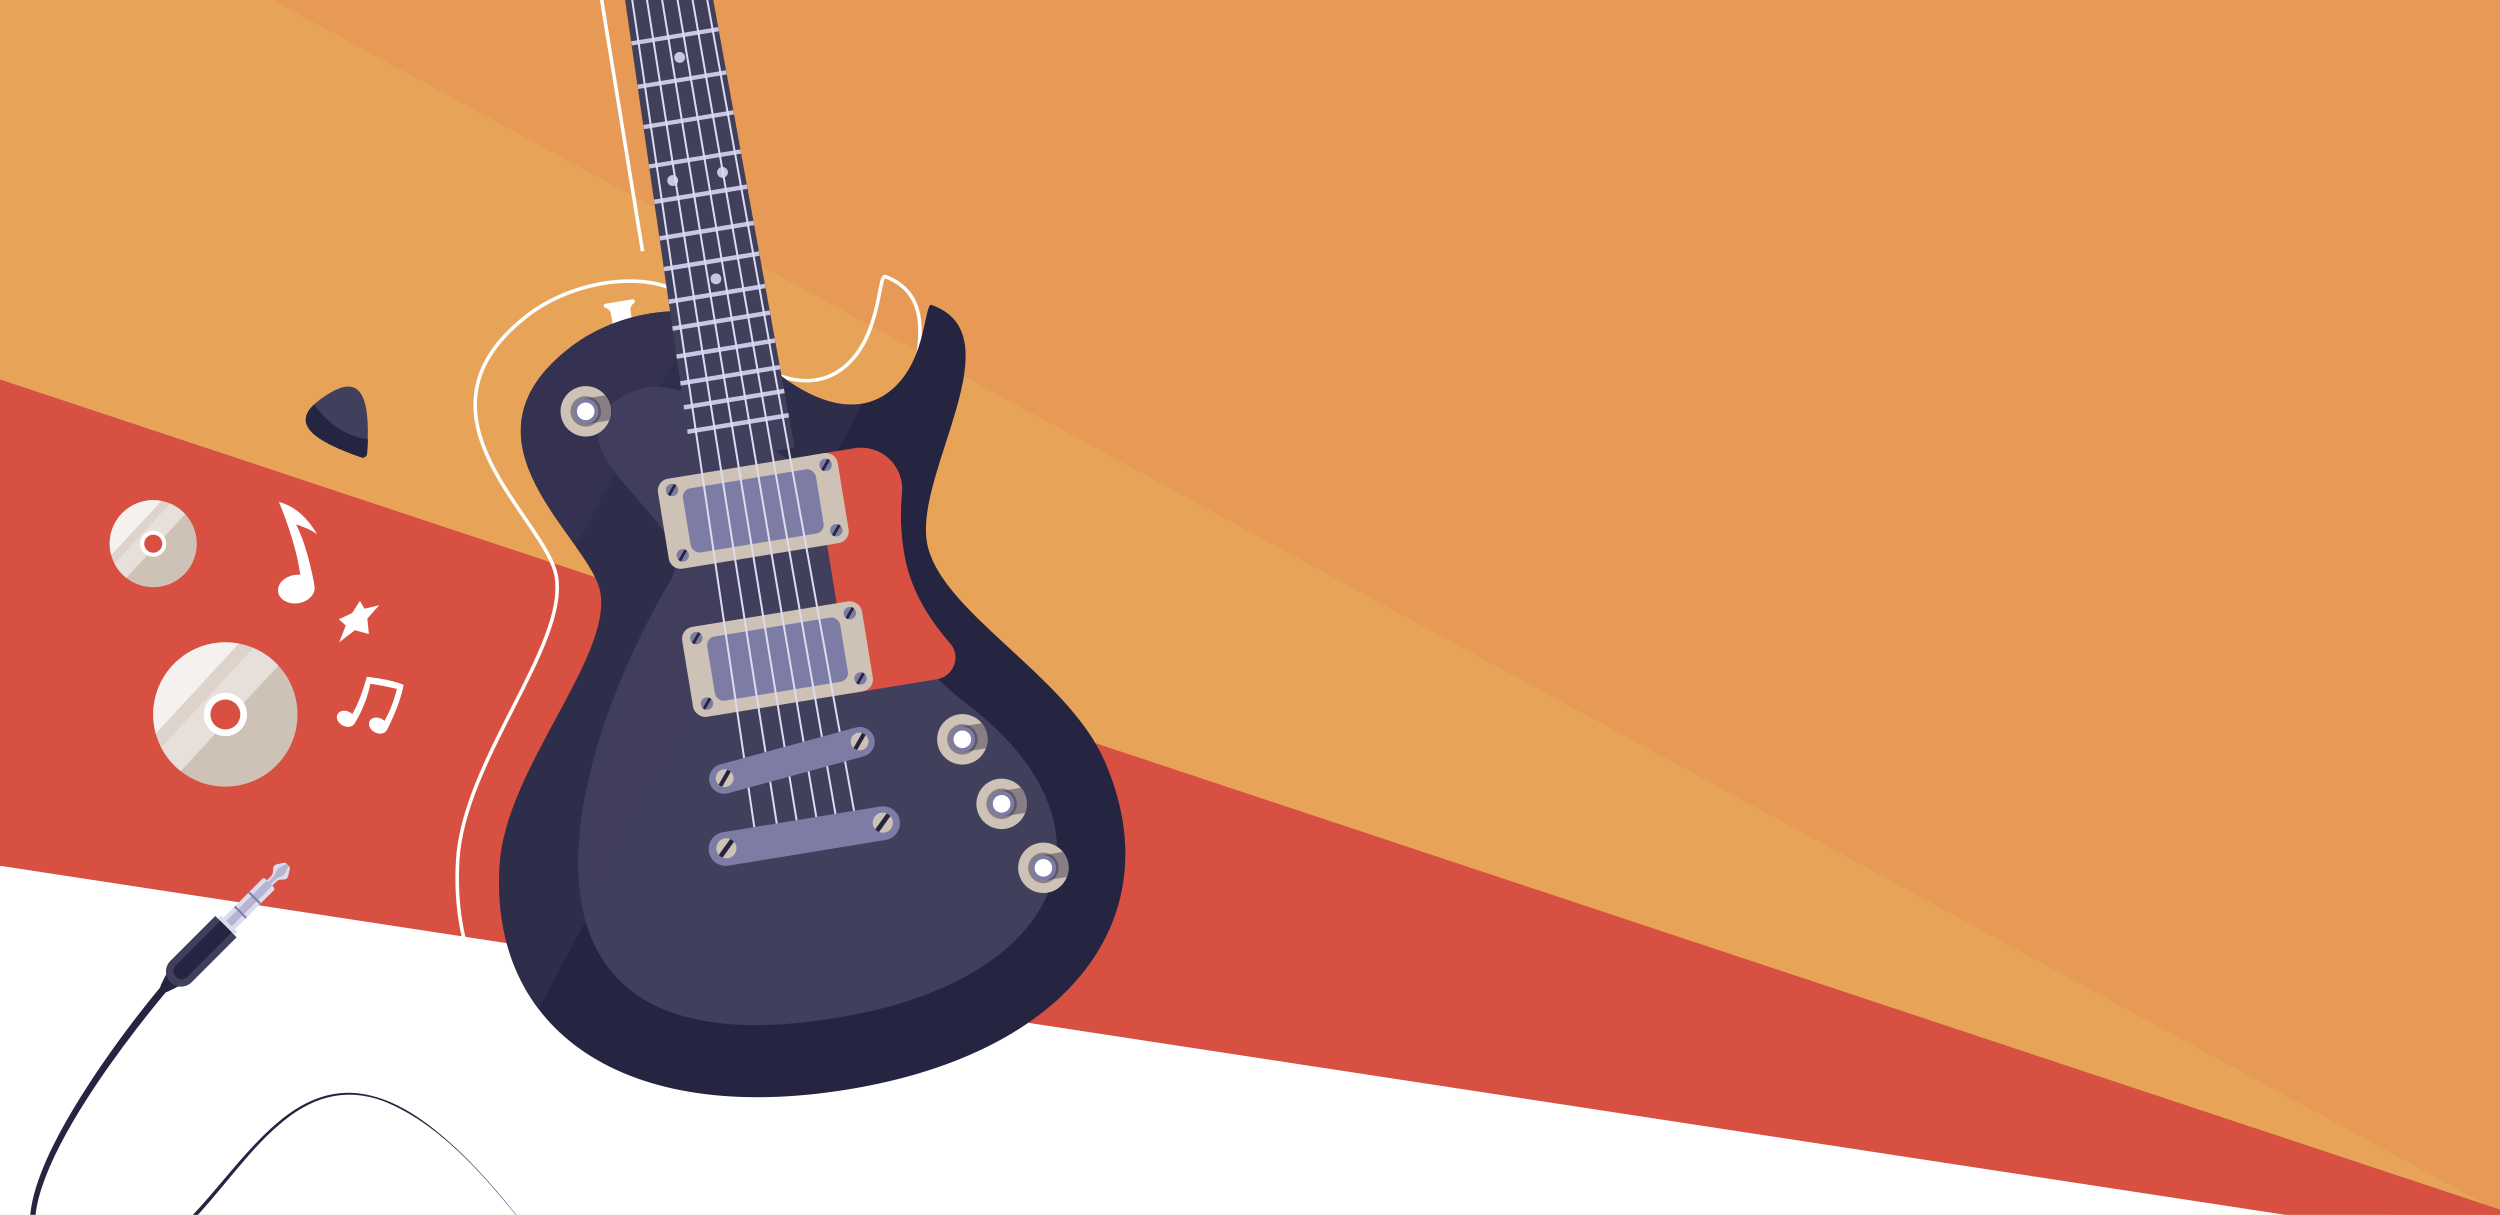<?xml version="1.0" encoding="UTF-8"?>
<svg xmlns="http://www.w3.org/2000/svg" xmlns:xlink="http://www.w3.org/1999/xlink" viewBox="0 0 2322.02 1128.37">
  <defs>
    <style>
      .cls-1, .cls-2 {
        fill: #7c7ca5;
      }

      .cls-3 {
        clip-path: url(#clippath-20);
      }

      .cls-4 {
        clip-path: url(#clippath-11);
      }

      .cls-5 {
        clip-path: url(#clippath-16);
      }

      .cls-6, .cls-7, .cls-8 {
        fill: #fff;
      }

      .cls-9 {
        fill: #e7a458;
      }

      .cls-7 {
        opacity: .67;
      }

      .cls-8 {
        opacity: .3;
      }

      .cls-10 {
        stroke: #fff;
        stroke-width: 3.31px;
      }

      .cls-10, .cls-11 {
        stroke-miterlimit: 10;
      }

      .cls-10, .cls-11, .cls-12 {
        fill: none;
      }

      .cls-13 {
        clip-path: url(#clippath-2);
      }

      .cls-14 {
        clip-path: url(#clippath-13);
      }

      .cls-15 {
        isolation: isolate;
      }

      .cls-16 {
        clip-path: url(#clippath-15);
      }

      .cls-17 {
        fill: #c7c7e5;
      }

      .cls-18 {
        clip-path: url(#clippath-6);
      }

      .cls-11 {
        stroke: #dcdcef;
        stroke-width: 1.87px;
      }

      .cls-19 {
        clip-path: url(#clippath-7);
      }

      .cls-20 {
        clip-path: url(#clippath-21);
      }

      .cls-21 {
        fill: #cec1b5;
      }

      .cls-22 {
        clip-path: url(#clippath-1);
      }

      .cls-23 {
        clip-path: url(#clippath-4);
      }

      .cls-24, .cls-25 {
        fill: #d85041;
      }

      .cls-26 {
        clip-path: url(#clippath-12);
      }

      .cls-27 {
        clip-path: url(#clippath-22);
      }

      .cls-28 {
        opacity: .42;
      }

      .cls-28, .cls-29 {
        fill: #252542;
      }

      .cls-30 {
        clip-path: url(#clippath-9);
      }

      .cls-31 {
        clip-path: url(#clippath);
      }

      .cls-32 {
        clip-path: url(#clippath-19);
      }

      .cls-33 {
        clip-path: url(#clippath-3);
      }

      .cls-34 {
        fill: #dcdcef;
      }

      .cls-35 {
        clip-path: url(#clippath-8);
      }

      .cls-25 {
        opacity: .12;
      }

      .cls-36 {
        clip-path: url(#clippath-18);
      }

      .cls-37 {
        clip-path: url(#clippath-14);
      }

      .cls-38 {
        clip-path: url(#clippath-17);
      }

      .cls-39 {
        clip-path: url(#clippath-5);
      }

      .cls-40 {
        clip-path: url(#clippath-10);
      }

      .cls-41 {
        clip-path: url(#clippath-23);
      }

      .cls-2 {
        opacity: .41;
      }

      .cls-42, .cls-43 {
        fill: #403f5c;
      }

      .cls-43 {
        mix-blend-mode: screen;
        opacity: .33;
      }
    </style>
    <clipPath id="clippath">
      <rect class="cls-9" width="2322.02" height="1128.37"/>
    </clipPath>
    <clipPath id="clippath-1">
      <rect class="cls-12" x="276.34" y="0" width="853.47" height="1064.21"/>
    </clipPath>
    <clipPath id="clippath-2">
      <path class="cls-29" d="M860.84,503.15c-10.71-65.48,83.08-192.54,4.21-219.96-5.45-1.9-5.14,38.5-24.95,65.84-25.49,35.18-79.27,50.82-168.46-51.11-28.74-16.2-94.65-11.32-141.07,24-115.97,88.26,18.89,178.12,27.18,228.79,9.99,61.09-87.76,163.34-93.65,251.94-10.24,154.2,115.22,243.3,323.47,209.24,208.25-34.06,301.21-162.09,238.26-305.34-35.24-80.2-154.46-139.04-164.99-203.41Z"/>
    </clipPath>
    <clipPath id="clippath-3">
      <path class="cls-1" d="M794.34,572.29c-1.58,2.76-5.1,3.72-7.87,2.14s-3.72-5.1-2.14-7.87c1.58-2.76,5.1-3.72,7.87-2.14,2.76,1.58,3.72,5.1,2.14,7.87Z"/>
    </clipPath>
    <clipPath id="clippath-4">
      <path class="cls-1" d="M804.27,633.03c-1.58,2.76-5.1,3.72-7.87,2.14-2.76-1.58-3.72-5.1-2.14-7.87,1.58-2.76,5.1-3.72,7.87-2.14,2.76,1.58,3.72,5.1,2.14,7.87Z"/>
    </clipPath>
    <clipPath id="clippath-5">
      <path class="cls-1" d="M651.72,595.61c-1.58,2.76-5.1,3.72-7.87,2.14-2.76-1.58-3.72-5.1-2.14-7.87,1.58-2.76,5.1-3.72,7.87-2.14,2.76,1.58,3.72,5.1,2.14,7.87Z"/>
    </clipPath>
    <clipPath id="clippath-6">
      <path class="cls-1" d="M661.65,656.36c-1.58,2.76-5.1,3.72-7.87,2.14-2.76-1.58-3.72-5.1-2.14-7.87,1.58-2.76,5.1-3.72,7.87-2.14s3.72,5.1,2.14,7.87Z"/>
    </clipPath>
    <clipPath id="clippath-7">
      <path class="cls-1" d="M771.82,434.64c-1.58,2.76-5.1,3.72-7.87,2.14-2.76-1.58-3.72-5.1-2.14-7.87,1.58-2.76,5.1-3.72,7.87-2.14,2.76,1.58,3.72,5.1,2.14,7.87Z"/>
    </clipPath>
    <clipPath id="clippath-8">
      <path class="cls-1" d="M781.76,495.38c-1.58,2.76-5.1,3.72-7.87,2.14-2.76-1.58-3.72-5.1-2.14-7.87,1.58-2.76,5.1-3.72,7.87-2.14,2.76,1.58,3.72,5.1,2.14,7.87Z"/>
    </clipPath>
    <clipPath id="clippath-9">
      <path class="cls-1" d="M629.21,457.96c-1.58,2.76-5.1,3.72-7.87,2.14-2.76-1.58-3.72-5.1-2.14-7.87,1.58-2.76,5.1-3.72,7.87-2.14,2.76,1.58,3.72,5.11,2.14,7.87Z"/>
    </clipPath>
    <clipPath id="clippath-10">
      <path class="cls-1" d="M639.14,518.71c-1.58,2.76-5.1,3.72-7.87,2.14-2.76-1.58-3.72-5.1-2.14-7.87,1.58-2.76,5.1-3.72,7.87-2.14,2.76,1.58,3.72,5.1,2.14,7.87Z"/>
    </clipPath>
    <clipPath id="clippath-11">
      <polygon class="cls-42" points="737.97 415.45 642.98 432.32 525.88 -379.13 591.66 -389.89 737.97 415.45"/>
    </clipPath>
    <clipPath id="clippath-12">
      <circle class="cls-21" cx="674.71" cy="787.88" r="9.4" transform="translate(-288.21 402.15) rotate(-27.59)"/>
    </clipPath>
    <clipPath id="clippath-13">
      <path class="cls-21" d="M827.58,769.61c-3.03,4.22-8.9,5.18-13.12,2.15-4.22-3.03-5.18-8.9-2.15-13.12,3.03-4.22,8.9-5.18,13.12-2.15,4.22,3.03,5.18,8.9,2.15,13.12Z"/>
    </clipPath>
    <clipPath id="clippath-14">
      <path class="cls-21" d="M680.3,726.88c-2.28,3.98-7.34,5.35-11.32,3.08-3.98-2.28-5.35-7.34-3.08-11.32,2.28-3.98,7.34-5.35,11.32-3.08,3.98,2.28,5.35,7.34,3.08,11.32Z"/>
    </clipPath>
    <clipPath id="clippath-15">
      <path class="cls-21" d="M805.58,692.8c-2.28,3.98-7.34,5.35-11.32,3.08-3.98-2.28-5.35-7.34-3.08-11.32,2.27-3.98,7.34-5.35,11.32-3.08,3.98,2.27,5.35,7.34,3.08,11.32Z"/>
    </clipPath>
    <clipPath id="clippath-16">
      <circle class="cls-21" cx="544.04" cy="382.06" r="23.43" transform="translate(-4.95 7.14) rotate(-.75)"/>
    </clipPath>
    <clipPath id="clippath-17">
      <circle class="cls-21" cx="893.82" cy="686.66" r="23.43" transform="translate(13.68 1390.77) rotate(-76.19)"/>
    </clipPath>
    <clipPath id="clippath-18">
      <circle class="cls-21" cx="930.31" cy="746.58" r="23.43" transform="translate(-245.18 543.87) rotate(-28.96)"/>
    </clipPath>
    <clipPath id="clippath-19">
      <circle class="cls-21" cx="969.14" cy="806.12" r="23.43" transform="translate(-162.97 1360.55) rotate(-65.85)"/>
    </clipPath>
    <clipPath id="clippath-20">
      <circle class="cls-21" cx="209.33" cy="663.62" r="67"/>
    </clipPath>
    <clipPath id="clippath-21">
      <circle class="cls-21" cx="142.33" cy="504.99" r="40.45"/>
    </clipPath>
    <clipPath id="clippath-22">
      <path class="cls-42" d="M301.75,367.89c-27.78,18.41-27.39,35.79,33.5,56.77,2.98,1.03,5.52-.66,5.73-3.8,4.4-64.25-11.46-71.38-39.23-52.97Z"/>
    </clipPath>
    <clipPath id="clippath-23">
      <rect class="cls-12" x=".42" y="743.59" width="515.64" height="384.79"/>
    </clipPath>
  </defs>
  <g class="cls-15">
    <g id="BACKGROUND">
      <g>
        <rect class="cls-9" width="2322.02" height="1128.37"/>
        <g class="cls-31">
          <polygon class="cls-6" points="-211.74 751.09 2577.73 1183.13 2390.12 1201.92 -271.69 1201.92 -211.74 751.09"/>
          <polygon class="cls-24" points="-161.4 298.87 2519.39 1188.97 -289.25 759.98 -161.4 298.87"/>
          <polygon class="cls-25" points="2576.04 -555.08 2627.51 1292.41 158.24 -51.7 2576.04 -555.08"/>
        </g>
      </g>
    </g>
    <g id="OBJECTS">
      <g class="cls-22">
        <g>
          <g>
            <path class="cls-10" d="M819.86,488.1c-11.27-68.93,81.58-201.71,2.37-231.21-5.48-2.04-4.83,40.44-24.43,69.01-25.23,36.77-78.96,52.76-169.12-55.14-28.92-17.27-94.88-12.7-141.07,24.05-115.39,91.81,20.41,187.41,29.13,240.75,10.52,64.31-86.51,170.98-91.66,264.07-8.96,162.02,117.42,256.74,325.66,222.68,208.25-34.06,300.27-167.87,236.03-319-35.96-84.6-155.84-147.46-166.92-215.22Z"/>
            <line class="cls-10" x1="498.44" y1="-370.93" x2="596.82" y2="233.36"/>
          </g>
          <g>
            <path class="cls-6" d="M587.24,278.04l-24.65,4.03c-2.22,.36-2.47,3.26-.32,3.85h0c2.75,.75,4.77,2.9,5.21,5.55l1.57,9.59,18.13-2.97-1.57-9.59c-.43-2.65,.79-5.33,3.17-6.92h0c1.85-1.24,.69-3.91-1.53-3.54Z"/>
            <path class="cls-6" d="M777.52,1027.96l24.65-4.03c2.22-.36,2.47-3.26,.32-3.85h0c-2.75-.75-4.77-2.9-5.21-5.55l-1.57-9.59-18.13,2.97,1.57,9.59c.43,2.65-.79,5.33-3.17,6.92h0c-1.85,1.24-.69,3.91,1.53,3.54Z"/>
            <g>
              <path class="cls-29" d="M860.84,503.15c-10.71-65.48,83.08-192.54,4.21-219.96-5.45-1.9-5.14,38.5-24.95,65.84-25.49,35.18-79.27,50.82-168.46-51.11-28.74-16.2-94.65-11.32-141.07,24-115.97,88.26,18.89,178.12,27.18,228.79,9.99,61.09-87.76,163.34-93.65,251.94-10.24,154.2,115.22,243.3,323.47,209.24,208.25-34.06,301.21-162.09,238.26-305.34-35.24-80.2-154.46-139.04-164.99-203.41Z"/>
              <g class="cls-13">
                <path class="cls-42" d="M776.7,945.43c-339.04,56.05-246.78-250.89-153.76-406.52,31.36-52.47-113.81-113.55-52.47-165.43,61.33-47.05,121.4,35.32,178.23,62.73,25.5,12.3,41.94,37.4,45.28,65.51,6.88,58.1,50.08,106.91,98.68,148.09,158.26,116.24,96.93,261.4-115.95,295.61Z"/>
                <path class="cls-42" d="M766.84,898.61c-65.47,10.71-149.99,13.89-181-31.71-19.68-28.95-22.13-80.73-6.89-145.83,14.14-60.39,42.99-129.74,79.16-190.26,11.05-18.49-65.09-102.01,60.49-92.31,9.48,.73,47.95,1.18,49.28,12.37,11.35,95.79,48.92,178.09,101.38,222.54l1.71,1.45,1.8,1.32c55.39,40.68,82.29,84.26,73.81,119.57-11.15,46.44-80.58,86.63-176.87,102.38,0,0-2.86,.46-2.88,.47Z"/>
                <rect class="cls-43" x="365.44" y="-8.21" width="333.19" height="1065.95" transform="translate(310.61 -188.96) rotate(28.16)"/>
                <rect class="cls-43" x="363.16" y="18.67" width="172.34" height="930.05" transform="translate(281.44 -154.79) rotate(28.16)"/>
              </g>
            </g>
            <path class="cls-24" d="M790.75,643.87l79.56-13.01c15.75-2.58,22.62-21.51,12.05-33.47-16.6-18.78-35.54-46.36-41.8-79.33-4.71-24.79-4.21-44.4-2.72-60.06,2.39-25.11-19.41-45.76-44.3-41.69l-38.96,6.37,36.18,221.19Z"/>
            <g>
              <rect class="cls-21" x="637.57" y="569.87" width="169.2" height="84.65" rx="11.1" ry="11.1" transform="translate(-89.35 124.59) rotate(-9.29)"/>
              <rect class="cls-1" x="659.61" y="582.02" width="125.12" height="60.35" rx="8.06" ry="8.06" transform="translate(-89.35 124.59) rotate(-9.29)"/>
              <g>
                <path class="cls-1" d="M794.34,572.29c-1.58,2.76-5.1,3.72-7.87,2.14s-3.72-5.1-2.14-7.87c1.58-2.76,5.1-3.72,7.87-2.14,2.76,1.58,3.72,5.1,2.14,7.87Z"/>
                <g class="cls-33">
                  <rect class="cls-29" x="788.29" y="560.68" width="2.67" height="16.47" transform="translate(386.87 -317.06) rotate(29.78)"/>
                </g>
              </g>
              <g>
                <path class="cls-1" d="M804.27,633.03c-1.58,2.76-5.1,3.72-7.87,2.14-2.76-1.58-3.72-5.1-2.14-7.87,1.58-2.76,5.1-3.72,7.87-2.14,2.76,1.58,3.72,5.1,2.14,7.87Z"/>
                <g class="cls-23">
                  <rect class="cls-29" x="798.22" y="621.43" width="2.67" height="16.47" transform="translate(418.35 -313.97) rotate(29.78)"/>
                </g>
              </g>
              <g>
                <path class="cls-1" d="M651.72,595.61c-1.58,2.76-5.1,3.72-7.87,2.14-2.76-1.58-3.72-5.1-2.14-7.87,1.58-2.76,5.1-3.72,7.87-2.14,2.76,1.58,3.72,5.1,2.14,7.87Z"/>
                <g class="cls-39">
                  <rect class="cls-29" x="645.67" y="584.01" width="2.67" height="16.47" transform="translate(379.6 -243.14) rotate(29.78)"/>
                </g>
              </g>
              <g>
                <path class="cls-1" d="M661.65,656.36c-1.58,2.76-5.1,3.72-7.87,2.14-2.76-1.58-3.72-5.1-2.14-7.87,1.58-2.76,5.1-3.72,7.87-2.14s3.72,5.1,2.14,7.87Z"/>
                <g class="cls-18">
                  <rect class="cls-29" x="655.6" y="644.75" width="2.67" height="16.47" transform="translate(411.1 -240.05) rotate(29.78)"/>
                </g>
              </g>
            </g>
            <g>
              <path class="cls-21" d="M779.03,504.46l-145.08,23.73c-6.05,.99-11.76-3.11-12.75-9.16l-10.08-61.63c-.99-6.05,3.11-11.76,9.16-12.75l145.07-23.73c6.05-.99,11.76,3.11,12.75,9.16l10.08,61.63c.99,6.05-3.11,11.76-9.16,12.75Z"/>
              <rect class="cls-1" x="637.1" y="444.37" width="125.12" height="60.35" rx="8.06" ry="8.06" transform="translate(-67.42 119.15) rotate(-9.29)"/>
              <g>
                <path class="cls-1" d="M771.82,434.64c-1.58,2.76-5.1,3.72-7.87,2.14-2.76-1.58-3.72-5.1-2.14-7.87,1.58-2.76,5.1-3.72,7.87-2.14,2.76,1.58,3.72,5.1,2.14,7.87Z"/>
                <g class="cls-19">
                  <rect class="cls-29" x="765.77" y="423.03" width="2.67" height="16.47" transform="translate(315.55 -324.07) rotate(29.78)"/>
                </g>
              </g>
              <g>
                <path class="cls-1" d="M781.76,495.38c-1.58,2.76-5.1,3.72-7.87,2.14-2.76-1.58-3.72-5.1-2.14-7.87,1.58-2.76,5.1-3.72,7.87-2.14,2.76,1.58,3.72,5.1,2.14,7.87Z"/>
                <g class="cls-35">
                  <rect class="cls-29" x="775.71" y="483.78" width="2.67" height="16.47" transform="translate(347.04 -320.98) rotate(29.78)"/>
                </g>
              </g>
              <g>
                <path class="cls-1" d="M629.21,457.96c-1.58,2.76-5.1,3.72-7.87,2.14-2.76-1.58-3.72-5.1-2.14-7.87,1.58-2.76,5.1-3.72,7.87-2.14,2.76,1.58,3.72,5.11,2.14,7.87Z"/>
                <g class="cls-30">
                  <rect class="cls-29" x="623.15" y="446.36" width="2.67" height="16.47" transform="translate(308.27 -250.14) rotate(29.78)"/>
                </g>
              </g>
              <g>
                <path class="cls-1" d="M639.14,518.71c-1.58,2.76-5.1,3.72-7.87,2.14-2.76-1.58-3.72-5.1-2.14-7.87,1.58-2.76,5.1-3.72,7.87-2.14,2.76,1.58,3.72,5.1,2.14,7.87Z"/>
                <g class="cls-40">
                  <rect class="cls-29" x="633.09" y="507.1" width="2.67" height="16.47" transform="translate(339.76 -247.05) rotate(29.78)"/>
                </g>
              </g>
            </g>
            <g>
              <polygon class="cls-42" points="737.97 415.45 642.98 432.32 525.88 -379.13 591.66 -389.89 737.97 415.45"/>
              <g class="cls-4">
                <rect class="cls-17" x="581.17" y="31.54" width="93.71" height="3.99" transform="translate(2.82 101.81) rotate(-9.29)"/>
                <rect class="cls-17" x="587.75" y="71.78" width="93.71" height="3.99" transform="translate(-3.59 103.4) rotate(-9.29)"/>
                <rect class="cls-17" x="593.84" y="109.02" width="93.71" height="3.99" transform="translate(-9.52 104.87) rotate(-9.29)"/>
                <rect class="cls-17" x="599.81" y="145.5" width="93.71" height="3.99" transform="translate(-15.33 106.31) rotate(-9.29)"/>
                <rect class="cls-17" x="596.45" y="178.84" width="102.48" height="4.17" transform="translate(-20.71 106.92) rotate(-9.29)"/>
                <rect class="cls-17" x="601.99" y="212.69" width="102.48" height="4.17" transform="translate(-26.1 108.25) rotate(-9.29)"/>
                <rect class="cls-17" x="606.64" y="241.14" width="102.48" height="4.17" transform="translate(-30.63 109.38) rotate(-9.29)"/>
                <rect class="cls-17" x="611.59" y="271.37" width="102.48" height="4.17" transform="translate(-35.45 110.57) rotate(-9.29)"/>
                <rect class="cls-17" x="615.65" y="296.19" width="102.48" height="4.17" transform="translate(-39.4 111.55) rotate(-9.29)"/>
                <rect class="cls-17" x="619.89" y="322.15" width="102.48" height="4.17" transform="translate(-43.53 112.58) rotate(-9.29)"/>
                <rect class="cls-17" x="623.95" y="346.97" width="102.48" height="4.17" transform="translate(-47.49 113.56) rotate(-9.29)"/>
                <rect class="cls-17" x="627.58" y="369.16" width="102.48" height="4.17" transform="translate(-51.02 114.44) rotate(-9.29)"/>
                <rect class="cls-17" x="631.27" y="391.73" width="102.48" height="4.17" transform="translate(-54.62 115.33) rotate(-9.29)"/>
                <path class="cls-17" d="M636.31,52.5c-.45-2.75-3.05-4.62-5.8-4.17-2.75,.45-4.62,3.05-4.17,5.8,.45,2.75,3.05,4.62,5.8,4.17,2.75-.45,4.62-3.05,4.17-5.8Z"/>
                <path class="cls-17" d="M669.95,258.18c-.45-2.75-3.05-4.62-5.8-4.17-2.75,.45-4.62,3.05-4.17,5.8,.45,2.75,3.05,4.62,5.8,4.17,2.75-.45,4.62-3.05,4.17-5.8Z"/>
                <g>
                  <path class="cls-17" d="M676.08,159.29c-.45-2.75-3.05-4.62-5.8-4.17-2.75,.45-4.62,3.05-4.17,5.8,.45,2.75,3.05,4.62,5.8,4.17s4.62-3.05,4.17-5.8Z"/>
                  <path class="cls-17" d="M629.79,166.86c-.45-2.75-3.05-4.62-5.8-4.17s-4.62,3.05-4.17,5.8c.45,2.75,3.05,4.62,5.8,4.17,2.75-.45,4.62-3.05,4.17-5.8Z"/>
                </g>
              </g>
            </g>
            <g>
              <line class="cls-11" x1="518.37" y1="-466.52" x2="704.43" y2="794.08"/>
              <line class="cls-11" x1="515.21" y1="-544.18" x2="725.94" y2="793.31"/>
              <line class="cls-11" x1="514.75" y1="-611.61" x2="744.77" y2="791.56"/>
              <line class="cls-11" x1="570.9" y1="-475.11" x2="797.89" y2="778.79"/>
              <line class="cls-11" x1="546.95" y1="-548.97" x2="781.22" y2="785.71"/>
              <line class="cls-11" x1="525.13" y1="-613.78" x2="763.24" y2="788.64"/>
            </g>
            <g>
              <path class="cls-1" d="M822.71,780.13l-146.23,23.92c-8.58,1.4-16.67-4.41-18.07-12.99h0c-1.4-8.58,4.41-16.67,12.99-18.07l146.23-23.92c8.58-1.4,16.67,4.41,18.07,12.99h0c1.4,8.58-4.41,16.67-12.99,18.07Z"/>
              <g>
                <circle class="cls-21" cx="674.71" cy="787.88" r="9.4" transform="translate(-288.21 402.15) rotate(-27.59)"/>
                <g class="cls-26">
                  <rect class="cls-29" x="673.08" y="773.69" width="4.35" height="26.85" transform="translate(586.4 -246.15) rotate(35.71)"/>
                </g>
              </g>
              <g>
                <path class="cls-21" d="M827.58,769.61c-3.03,4.22-8.9,5.18-13.12,2.15-4.22-3.03-5.18-8.9-2.15-13.12,3.03-4.22,8.9-5.18,13.12-2.15,4.22,3.03,5.18,8.9,2.15,13.12Z"/>
                <g class="cls-14">
                  <rect class="cls-29" x="818.33" y="749.93" width="4.35" height="26.85" transform="translate(599.86 -335.39) rotate(35.71)"/>
                </g>
              </g>
            </g>
            <g>
              <path class="cls-1" d="M802.27,702.47l-126.13,34.31c-7.4,2.01-15.03-2.35-17.04-9.75h0c-2.01-7.4,2.35-15.03,9.75-17.04l126.13-34.31c7.4-2.01,15.03,2.35,17.04,9.75h0c2.01,7.4-2.35,15.03-9.75,17.04Z"/>
              <g>
                <path class="cls-21" d="M680.3,726.88c-2.28,3.98-7.34,5.35-11.32,3.08-3.98-2.28-5.35-7.34-3.08-11.32,2.28-3.98,7.34-5.35,11.32-3.08,3.98,2.28,5.35,7.34,3.08,11.32Z"/>
                <g class="cls-37">
                  <rect class="cls-29" x="671.6" y="710.19" width="3.84" height="23.69" transform="translate(447.6 -239.17) rotate(29.78)"/>
                </g>
              </g>
              <g>
                <path class="cls-21" d="M805.58,692.8c-2.28,3.98-7.34,5.35-11.32,3.08-3.98-2.28-5.35-7.34-3.08-11.32,2.27-3.98,7.34-5.35,11.32-3.08,3.98,2.27,5.35,7.34,3.08,11.32Z"/>
                <g class="cls-16">
                  <rect class="cls-29" x="796.88" y="676.11" width="3.84" height="23.69" transform="translate(447.2 -305.89) rotate(29.78)"/>
                </g>
              </g>
            </g>
            <g>
              <g>
                <circle class="cls-21" cx="544.04" cy="382.06" r="23.43" transform="translate(-4.95 7.14) rotate(-.75)"/>
                <g class="cls-5">
                  <polyline class="cls-28" points="542.14 370.41 569.57 365.93 573.37 389.21 545.95 393.7 542.14 370.41"/>
                </g>
              </g>
              <circle class="cls-28" cx="544.04" cy="382.06" r="14.16" transform="translate(-81.4 607.37) rotate(-54.89)"/>
              <path class="cls-1" d="M555.69,380.15c1.05,6.43-3.31,12.5-9.74,13.55-6.43,1.05-12.5-3.31-13.55-9.74-1.05-6.43,3.31-12.5,9.74-13.55,6.43-1.05,12.5,3.31,13.55,9.74Z"/>
              <path class="cls-6" d="M552.12,380.73c.73,4.46-2.29,8.67-6.75,9.4-4.46,.73-8.67-2.29-9.4-6.75s2.29-8.67,6.75-9.4,8.67,2.29,9.4,6.75Z"/>
            </g>
            <g>
              <g>
                <circle class="cls-21" cx="893.82" cy="686.66" r="23.43" transform="translate(13.68 1390.77) rotate(-76.19)"/>
                <g class="cls-38">
                  <polyline class="cls-28" points="891.92 675.02 919.34 670.53 923.15 693.82 895.72 698.31 891.92 675.02"/>
                </g>
              </g>
              <circle class="cls-28" cx="893.82" cy="686.66" r="14.16" transform="translate(159.3 1541.59) rotate(-86.86)"/>
              <path class="cls-1" d="M905.46,684.76c1.05,6.43-3.31,12.5-9.74,13.55-6.43,1.05-12.5-3.31-13.55-9.74-1.05-6.43,3.31-12.5,9.74-13.55,6.43-1.05,12.5,3.31,13.55,9.74Z"/>
              <path class="cls-6" d="M901.9,685.34c.73,4.46-2.29,8.67-6.75,9.4-4.46,.73-8.67-2.29-9.4-6.75-.73-4.46,2.29-8.67,6.75-9.4,4.46-.73,8.67,2.29,9.4,6.75Z"/>
            </g>
            <g>
              <g>
                <circle class="cls-21" cx="930.31" cy="746.58" r="23.43" transform="translate(-245.18 543.87) rotate(-28.96)"/>
                <g class="cls-36">
                  <polyline class="cls-28" points="928.41 734.94 955.83 730.45 959.64 753.74 932.21 758.23 928.41 734.94"/>
                </g>
              </g>
              <circle class="cls-28" cx="930.31" cy="746.58" r="14.16" transform="translate(-215.5 1078.23) rotate(-54.89)"/>
              <circle class="cls-1" cx="930.31" cy="746.58" r="11.8" transform="translate(-199.02 362.57) rotate(-19.97)"/>
              <path class="cls-6" d="M938.39,745.26c.73,4.46-2.29,8.67-6.75,9.4-4.46,.73-8.67-2.29-9.4-6.75s2.29-8.67,6.75-9.4c4.46-.73,8.67,2.29,9.4,6.75Z"/>
            </g>
            <g>
              <g>
                <circle class="cls-21" cx="969.14" cy="806.12" r="23.43" transform="translate(-162.97 1360.55) rotate(-65.85)"/>
                <g class="cls-32">
                  <polyline class="cls-28" points="967.24 794.48 994.66 789.99 998.47 813.28 971.04 817.76 967.24 794.48"/>
                </g>
              </g>
              <path class="cls-28" d="M983.11,803.83c1.26,7.72-3.97,14.99-11.69,16.25-7.72,1.26-14.99-3.97-16.25-11.69s3.97-14.99,11.68-16.25c7.72-1.26,14.99,3.97,16.25,11.69Z"/>
              <path class="cls-1" d="M980.78,804.22c1.05,6.43-3.31,12.5-9.74,13.55-6.43,1.05-12.5-3.31-13.55-9.74-1.05-6.43,3.31-12.5,9.74-13.55,6.43-1.05,12.5,3.31,13.55,9.74Z"/>
              <circle class="cls-6" cx="969.14" cy="806.12" r="8.18" transform="translate(-106.1 1464.08) rotate(-71.22)"/>
            </g>
          </g>
        </g>
      </g>
      <path class="cls-6" d="M343.87,635.28c-3.4,19.57-14.47,36.63-14.47,36.63-1.84,3.39-6.88,4.22-11.26,1.85-4.38-2.37-6.44-7.04-4.61-10.44,1.84-3.39,6.88-4.22,11.26-1.85,.92,.5,1.73,1.1,2.43,1.76,8.18-13.83,13.47-34.66,13.47-34.66,0,0,22.72,2.39,34.19,7.47-3.4,19.57-15.64,42.2-15.64,42.2-1.84,3.39-6.88,4.22-11.26,1.85-4.38-2.37-6.44-7.04-4.61-10.44s6.88-4.22,11.26-1.85c.92,.5,1.73,1.1,2.43,1.76,8.18-13.83,11.57-29.7,11.57-29.7,0,0-19.68-4.62-24.78-4.59Z"/>
      <g>
        <g>
          <circle class="cls-21" cx="209.33" cy="663.62" r="67"/>
          <g class="cls-3">
            <rect class="cls-8" x="70.99" y="606.92" width="200.79" height="85.62" transform="translate(-421.95 334.33) rotate(-47.23)"/>
            <rect class="cls-8" x="96.71" y="649.73" width="200.79" height="27.78" transform="translate(-423.89 357.67) rotate(-47.23)"/>
            <rect class="cls-7" x="51.1" y="608.74" width="200.79" height="52.67" transform="translate(-417.58 315.03) rotate(-47.23)"/>
          </g>
        </g>
        <circle class="cls-6" cx="209.33" cy="663.62" r="20.09" transform="translate(-407.93 342.39) rotate(-45)"/>
        <circle class="cls-24" cx="209.33" cy="663.62" r="13.89" transform="translate(-407.93 342.39) rotate(-45)"/>
      </g>
      <g>
        <g>
          <circle class="cls-21" cx="142.33" cy="504.99" r="40.45"/>
          <g class="cls-20">
            <rect class="cls-8" x="58.82" y="470.77" width="121.21" height="51.69" transform="translate(-326.22 247.05) rotate(-47.23)"/>
            <rect class="cls-8" x="74.34" y="496.61" width="121.21" height="16.77" transform="translate(-327.4 261.13) rotate(-47.23)"/>
            <rect class="cls-7" x="46.81" y="471.87" width="121.21" height="31.8" transform="translate(-323.59 235.39) rotate(-47.23)"/>
          </g>
        </g>
        <circle class="cls-6" cx="142.33" cy="504.99" r="12.12" transform="translate(-381.86 527.49) rotate(-76.72)"/>
        <circle class="cls-24" cx="142.33" cy="504.99" r="8.38"/>
      </g>
      <path class="cls-6" d="M294.44,496.2s-12.58-24.47-35.38-29.98c0,0,16.12,37.45,19.79,67.7-1.82-.19-3.74-.15-5.7,.16-9.33,1.5-15.95,8.57-14.79,15.8s9.66,11.87,18.99,10.38c9.33-1.5,15.95-8.57,14.79-15.8,0,0-5.49-34.78-17.13-57.37,0,0,12.43,3.61,19.43,9.11Z"/>
      <g>
        <path class="cls-42" d="M301.75,367.89c-27.78,18.41-27.39,35.79,33.5,56.77,2.98,1.03,5.52-.66,5.73-3.8,4.4-64.25-11.46-71.38-39.23-52.97Z"/>
        <g class="cls-27">
          <path class="cls-29" d="M286.44,365.73s19.57,48.41,76.05,42.77c56.48-5.65-16.52,75.45-16.52,75.45l-82.43-55.15-3.23-46.17,26.13-16.9Z"/>
        </g>
      </g>
      <g class="cls-41">
        <g>
          <g>
            <path class="cls-29" d="M150.44,920.08h0c-1.46-1.46-1.82-3.7-.9-5.55l6.51-12.99,12.93,12.93-12.99,6.51c-1.85,.93-4.09,.57-5.55-.9Z"/>
            <g>
              <g>
                <path class="cls-34" d="M254.21,824.01l-1.36-1.36,3.7-3.7c1.17-1.17,2.72-1.87,4.3-1.95l3.25-.16c1.67-.08,3.16-1.35,3.54-3.01l1.61-7.11c.16-.71-.03-1.42-.51-1.9l-1.51-1.51-1.51-1.51c-.48-.48-1.19-.67-1.9-.51l-7.11,1.61c-1.66,.38-2.93,1.87-3.01,3.54l-.16,3.25c-.08,1.58-.78,3.12-1.95,4.3l-3.7,3.7-1.36-1.36c-.83-.83-2.25-.76-3.17,.16l-38.84,38.84,5.36,5.36,5.36,5.36,38.84-38.84c.92-.92,.99-2.34,.16-3.17Z"/>
                <path class="cls-2" d="M252.17,821.97l-.64-.64,3.7-3.7c1.17-1.17,2.49-2.1,3.68-2.57l2.43-.98c1.25-.5,2.68-1.83,3.4-3.15l3.07-5.65c.31-.56,.35-1.03,.13-1.26l-.71-.71-.71-.71c-.23-.23-.7-.18-1.26,.13l-5.65,3.07c-1.32,.72-2.65,2.15-3.15,3.4l-.98,2.43c-.48,1.18-1.4,2.5-2.57,3.67l-3.7,3.7-.64-.64c-.39-.39-1.45,.04-2.37,.96l-38.84,38.84,2.52,2.52,2.52,2.52,38.84-38.84c.92-.92,1.35-1.98,.96-2.37Z"/>
                <rect class="cls-34" x="200.63" y="857.1" width="21.41" height="4.17" transform="translate(669.43 102.21) rotate(45)"/>
              </g>
              <path class="cls-42" d="M158.21,912.31h0c-5.47-5.47-5.47-14.34,0-19.81l41.75-41.75,19.81,19.81-41.75,41.75c-5.47,5.47-14.34,5.47-19.81,0Z"/>
              <path class="cls-29" d="M178.99,851.01h15.15v58.7c0,3.97-3.22,7.2-7.2,7.2h-.76c-3.97,0-7.2-3.22-7.2-7.2v-58.7h0Z" transform="translate(679.62 126.94) rotate(44.99)"/>
              <rect class="cls-1" x="215.71" y="846.29" width="15.15" height="1.88" transform="translate(664.48 90.26) rotate(45)"/>
              <rect class="cls-1" x="228.91" y="833.09" width="15.15" height="1.88" transform="translate(659.02 77.06) rotate(45)"/>
            </g>
          </g>
          <path class="cls-29" d="M155.99,919.31c-32.69,38.48-186.92,230.1-94.08,256.9,120.45,31.17,160.11-170.15,269.15-160.91,36.28,3.74,66.67,27.36,92.66,51.25,26.11,24.57,48.86,52.36,70.48,80.82-37.02-46.79-80.89-101.56-137.43-124.43-37.19-13.97-69.2-3.27-98.01,22.15-58.42,49.51-103.33,155.53-194.7,136.25-.98-.33-4.03-.97-5.02-1.32-1.23-.41-3.72-1.32-4.93-1.74-1.76-.86-4.65-2.03-6.28-3.14-53.85-31.85,14.74-137.61,38.5-174.08,19.93-29.91,41.38-58.62,64.38-86.28,0,0,5.29,4.53,5.29,4.53h0Z"/>
        </g>
      </g>
      <polygon class="cls-6" points="334.31 558.04 338.47 565.34 352.17 562.15 341.18 574.52 342.62 588.9 329.55 585.37 315.03 596.61 321.16 581 314.75 575.2 327.1 569.36 334.31 558.04"/>
    </g>
  </g>
</svg>